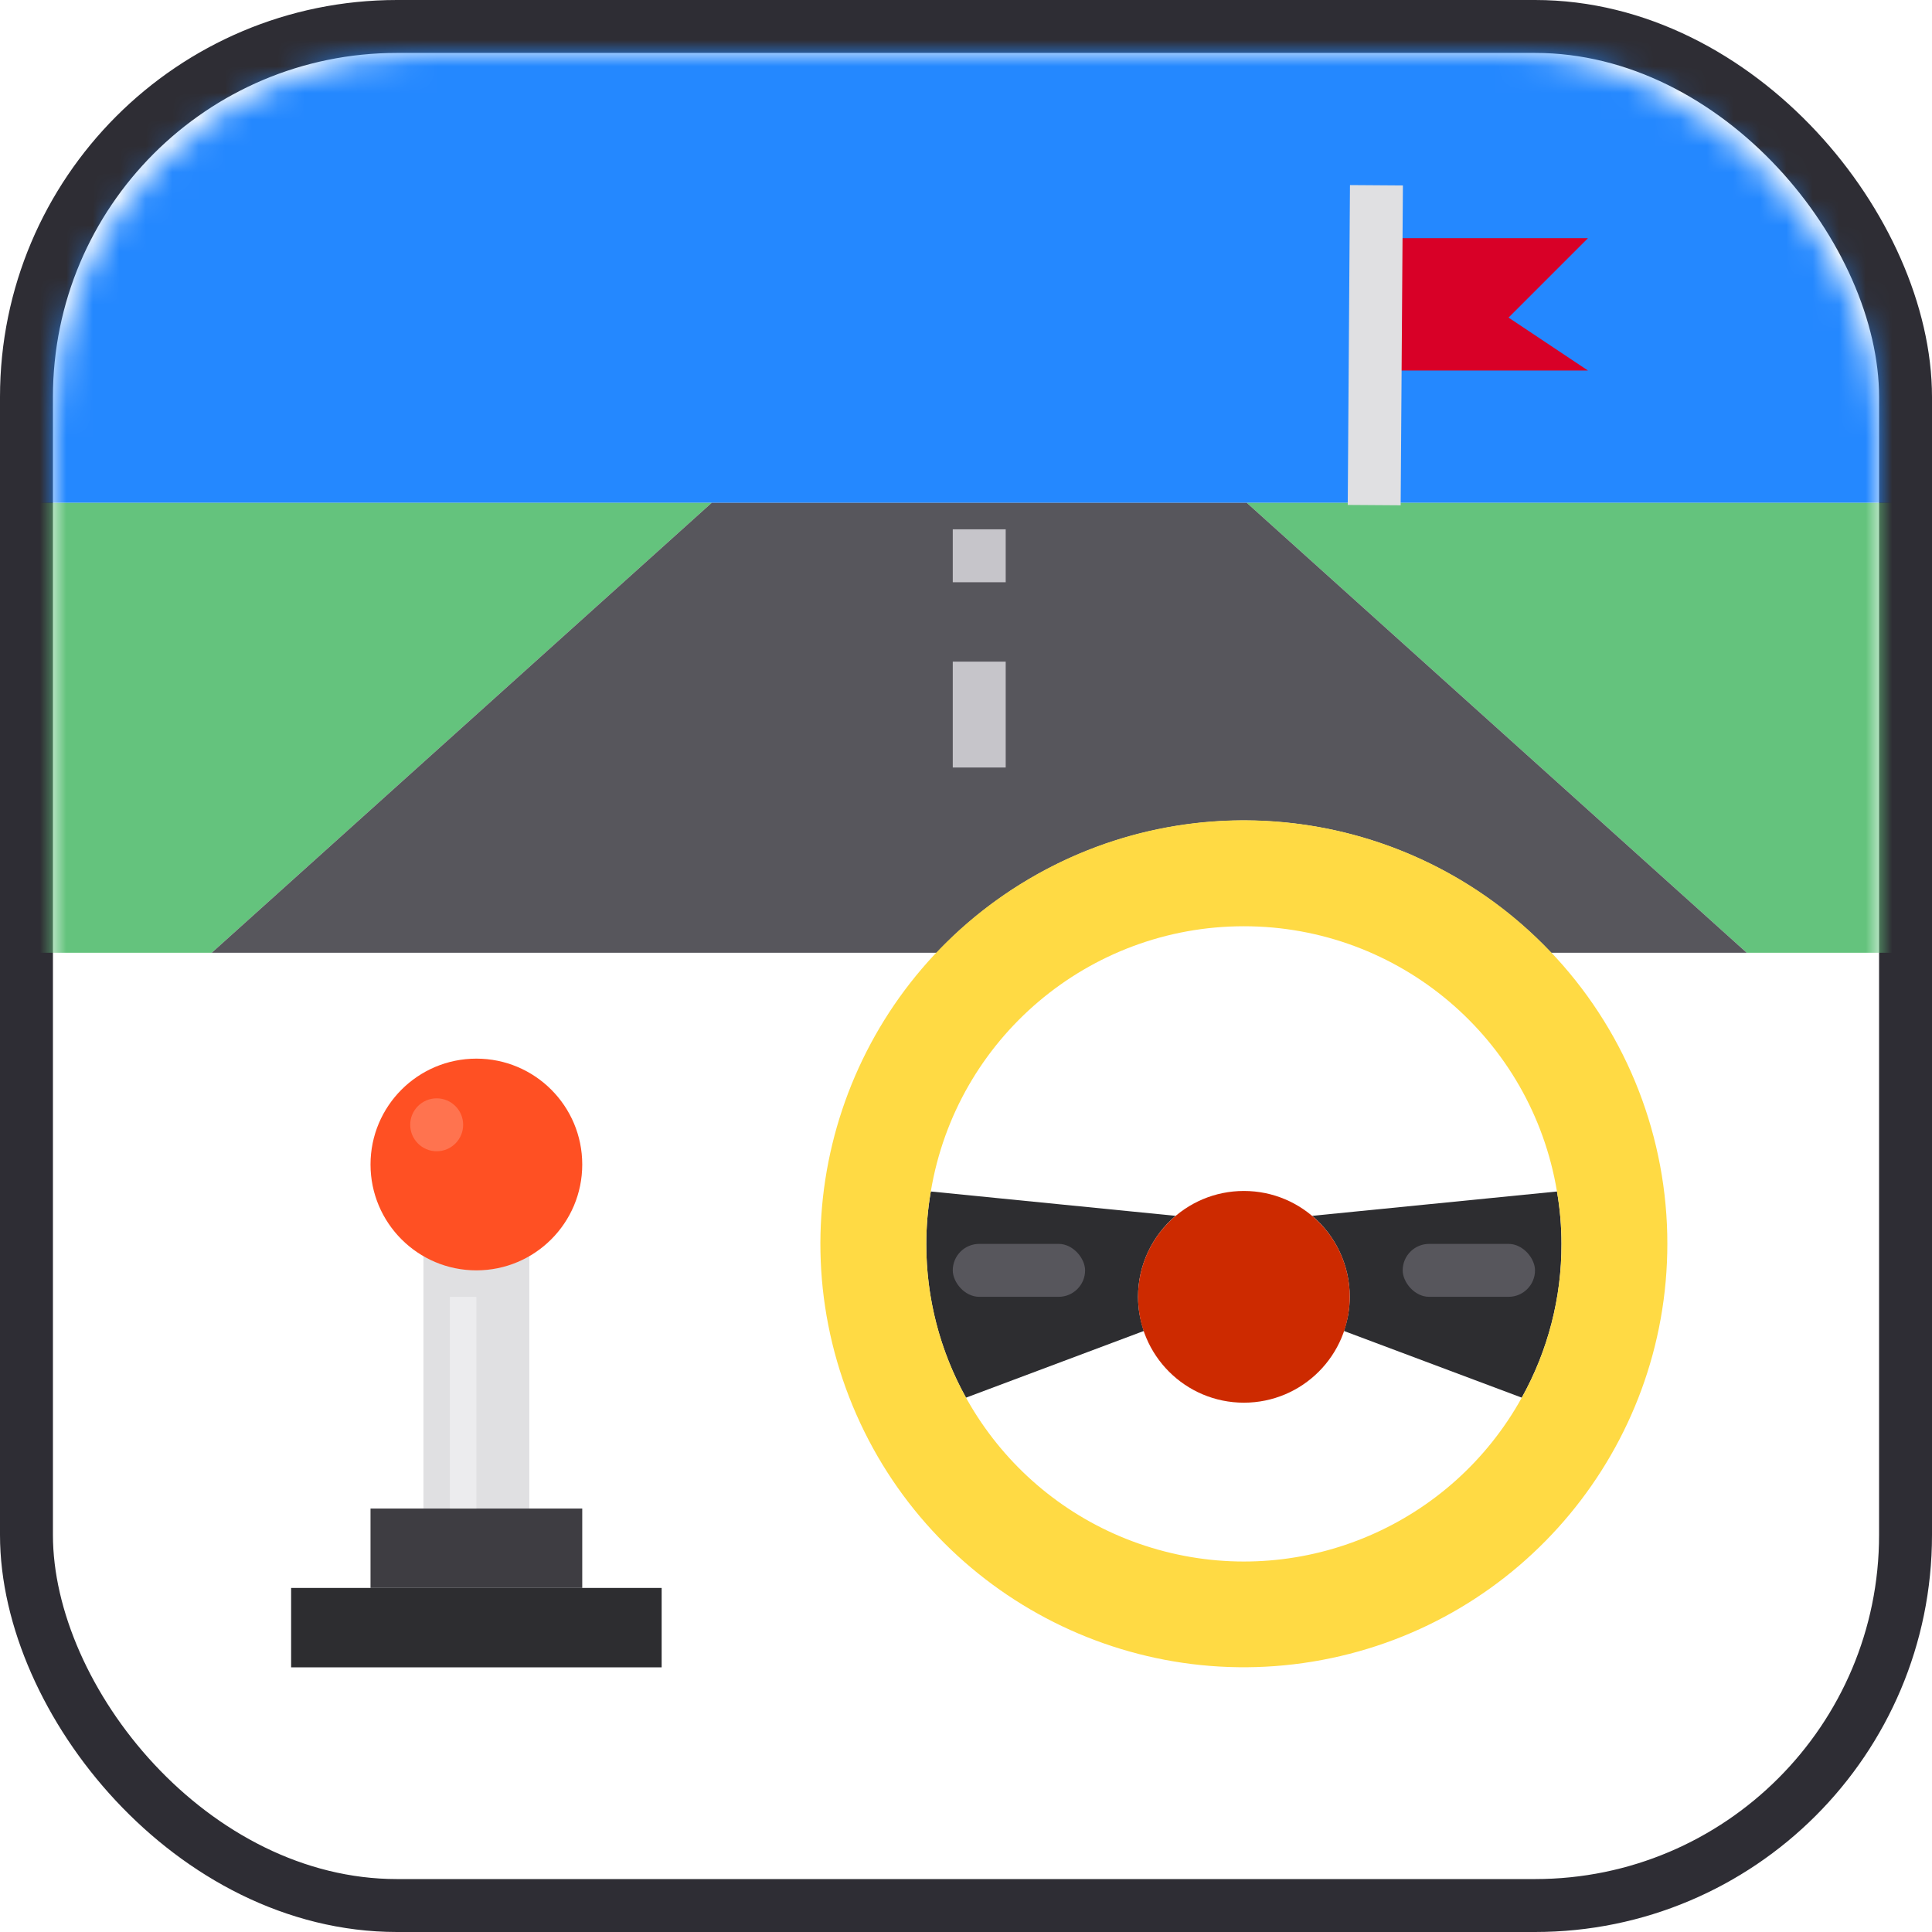 <?xml version="1.0" encoding="UTF-8"?>
<svg width="73px" height="73px" viewBox="0 0 73 73" version="1.1" xmlns="http://www.w3.org/2000/svg" xmlns:xlink="http://www.w3.org/1999/xlink">
    <!-- Generator: Sketch 51.3 (57544) - http://www.bohemiancoding.com/sketch -->
    <title>the-modern-web/performance-api</title>
    <desc>Created with Sketch.</desc>
    <defs>
        <rect id="path-1" x="0" y="0" width="69" height="69" rx="14"></rect>
    </defs>
    <g id="the-modern-web/performance-api" stroke="none" stroke-width="1" fill="none" fill-rule="evenodd">
        <g id="container" transform="translate(2, 2)">
            <mask id="mask-2" fill="white">
                <use xlink:href="#path-1"></use>
            </mask>
            <rect stroke="#2E2D34" stroke-width="2" x="-1" y="-1" width="71" height="71" rx="14"></rect>
            <g id="racing-game" mask="url(#mask-2)">
                <g transform="translate(-5, -2)">
                    <polygon id="Shape" fill="#2488FF" fill-rule="nonzero" points="4 0 77 0 77 19 4 19"></polygon>
                    <polygon id="Shape" fill="#D80027" fill-rule="nonzero" points="63 9 60 12 63 14 55 14 54.95 14 54.99 9 55 9"></polygon>
                    <polygon id="Shape" fill="#64C37D" fill-rule="nonzero" points="29.89 19 11 36 0.622 36 0.622 19"></polygon>
                    <polygon id="Shape" fill="#64C37D" fill-rule="nonzero" points="54.91 19 79 19 77 36 69 36 50.11 19"></polygon>
                    <g id="Group" stroke-width="1" fill="none" fill-rule="evenodd" transform="translate(11, 19)">
                        <path d="M58,17 L50.61,17 C47.592,13.808 43.393,12 39,12 C34.607,12 30.408,13.808 27.39,17 L0,17 L18.89,0 L39.11,0 L58,17 Z" id="Shape" fill="#57565C" fill-rule="nonzero"></path>
                    </g>
                    <g id="Group-2" stroke-width="1" fill="none" fill-rule="evenodd" transform="translate(33, 30)">
                        <path d="M5.17,15.02 L14.42,15.94 C13.52,16.702 13.001,17.821 13,19 C13.001,19.439 13.076,19.875 13.22,20.29 L6.5,22.81 C5.511,21.034 4.994,19.033 5,17 C5,16.336 5.057,15.674 5.17,15.02 Z" id="Shape" fill="#2D2D30" fill-rule="nonzero"></path>
                        <path d="M28.83,15.02 C28.943,15.674 29,16.336 29,17 C29.006,19.033 28.489,21.034 27.5,22.81 L20.78,20.29 C20.924,19.875 20.999,19.439 21,19 C20.999,17.821 20.48,16.702 19.58,15.94 L28.83,15.02 Z" id="Shape" fill="#2D2D30" fill-rule="nonzero"></path>
                        <path d="M28.8,6.19 C23.601,0.512 15.094,-0.658 8.555,3.406 C2.016,7.469 -0.702,15.614 2.086,22.79 C4.874,29.966 12.378,34.139 19.946,32.722 C27.513,31.305 32.998,24.699 33,17 C33.004,12.998 31.505,9.14 28.8,6.19 Z M27.5,22.81 C24.851,27.598 19.298,29.988 14,28.619 C8.701,27.251 5,22.472 5,17 C5,16.336 5.057,15.674 5.17,15.02 C6.133,9.237 11.137,4.998 17,4.998 C22.863,4.998 27.867,9.237 28.83,15.02 C28.943,15.674 29,16.336 29,17 C29.006,19.033 28.489,21.034 27.5,22.81 Z" id="Shape" fill="#FFDA44" fill-rule="nonzero"></path>
                        <rect id="Rectangle-path" fill="#57565C" fill-rule="nonzero" x="6" y="17" width="5" height="2" rx="1"></rect>
                        <rect id="Rectangle-path" fill="#57565C" fill-rule="nonzero" x="23" y="17" width="5" height="2" rx="1"></rect>
                        <circle id="Oval" fill="#CD2A00" fill-rule="nonzero" cx="17" cy="19" r="4"></circle>
                    </g>
                    <polygon id="Shape" fill="#C6C5CA" fill-rule="nonzero" points="39 20 41 20 41 22 39 22"></polygon>
                    <polygon id="Shape" fill="#C6C5CA" fill-rule="nonzero" points="39 25 41 25 41 29 39 29"></polygon>
                    <polygon id="Shape" fill="#E0E0E2" fill-rule="nonzero" transform="translate(54.966, 13.043) rotate(-89.599) translate(-54.966, -13.043) " points="48.923 12.043 61.009 12.043 61.009 14.043 48.923 14.043"></polygon>
                    <g id="Group-3" stroke-width="1" fill="none" fill-rule="evenodd" transform="translate(14, 40)">
                        <polygon id="Shape" fill="#E0E0E2" fill-rule="nonzero" points="5 5 9 5 9 17 5 17"></polygon>
                        <polygon id="Shape" fill="#3E3D42" fill-rule="nonzero" points="3 17 11 17 11 20 3 20"></polygon>
                        <polygon id="Shape" fill="#2D2D30" fill-rule="nonzero" points="0 20 14 20 14 23 0 23"></polygon>
                        <path d="M7,0 C9.209,0 11,1.791 11,4 C11,6.209 9.209,8 7,8 C4.791,8 3,6.209 3,4 C3,1.791 4.791,0 7,0 Z" id="Shape" fill="#FF5023" fill-rule="nonzero"></path>
                        <circle id="Oval" fill="#FF734F" fill-rule="nonzero" cx="5.5" cy="2.5" r="1"></circle>
                        <polygon id="Shape" fill="#ECECEE" fill-rule="nonzero" points="6 9 7 9 7 17 6 17"></polygon>
                    </g>
                </g>
            </g>
        </g>
    </g>
</svg>